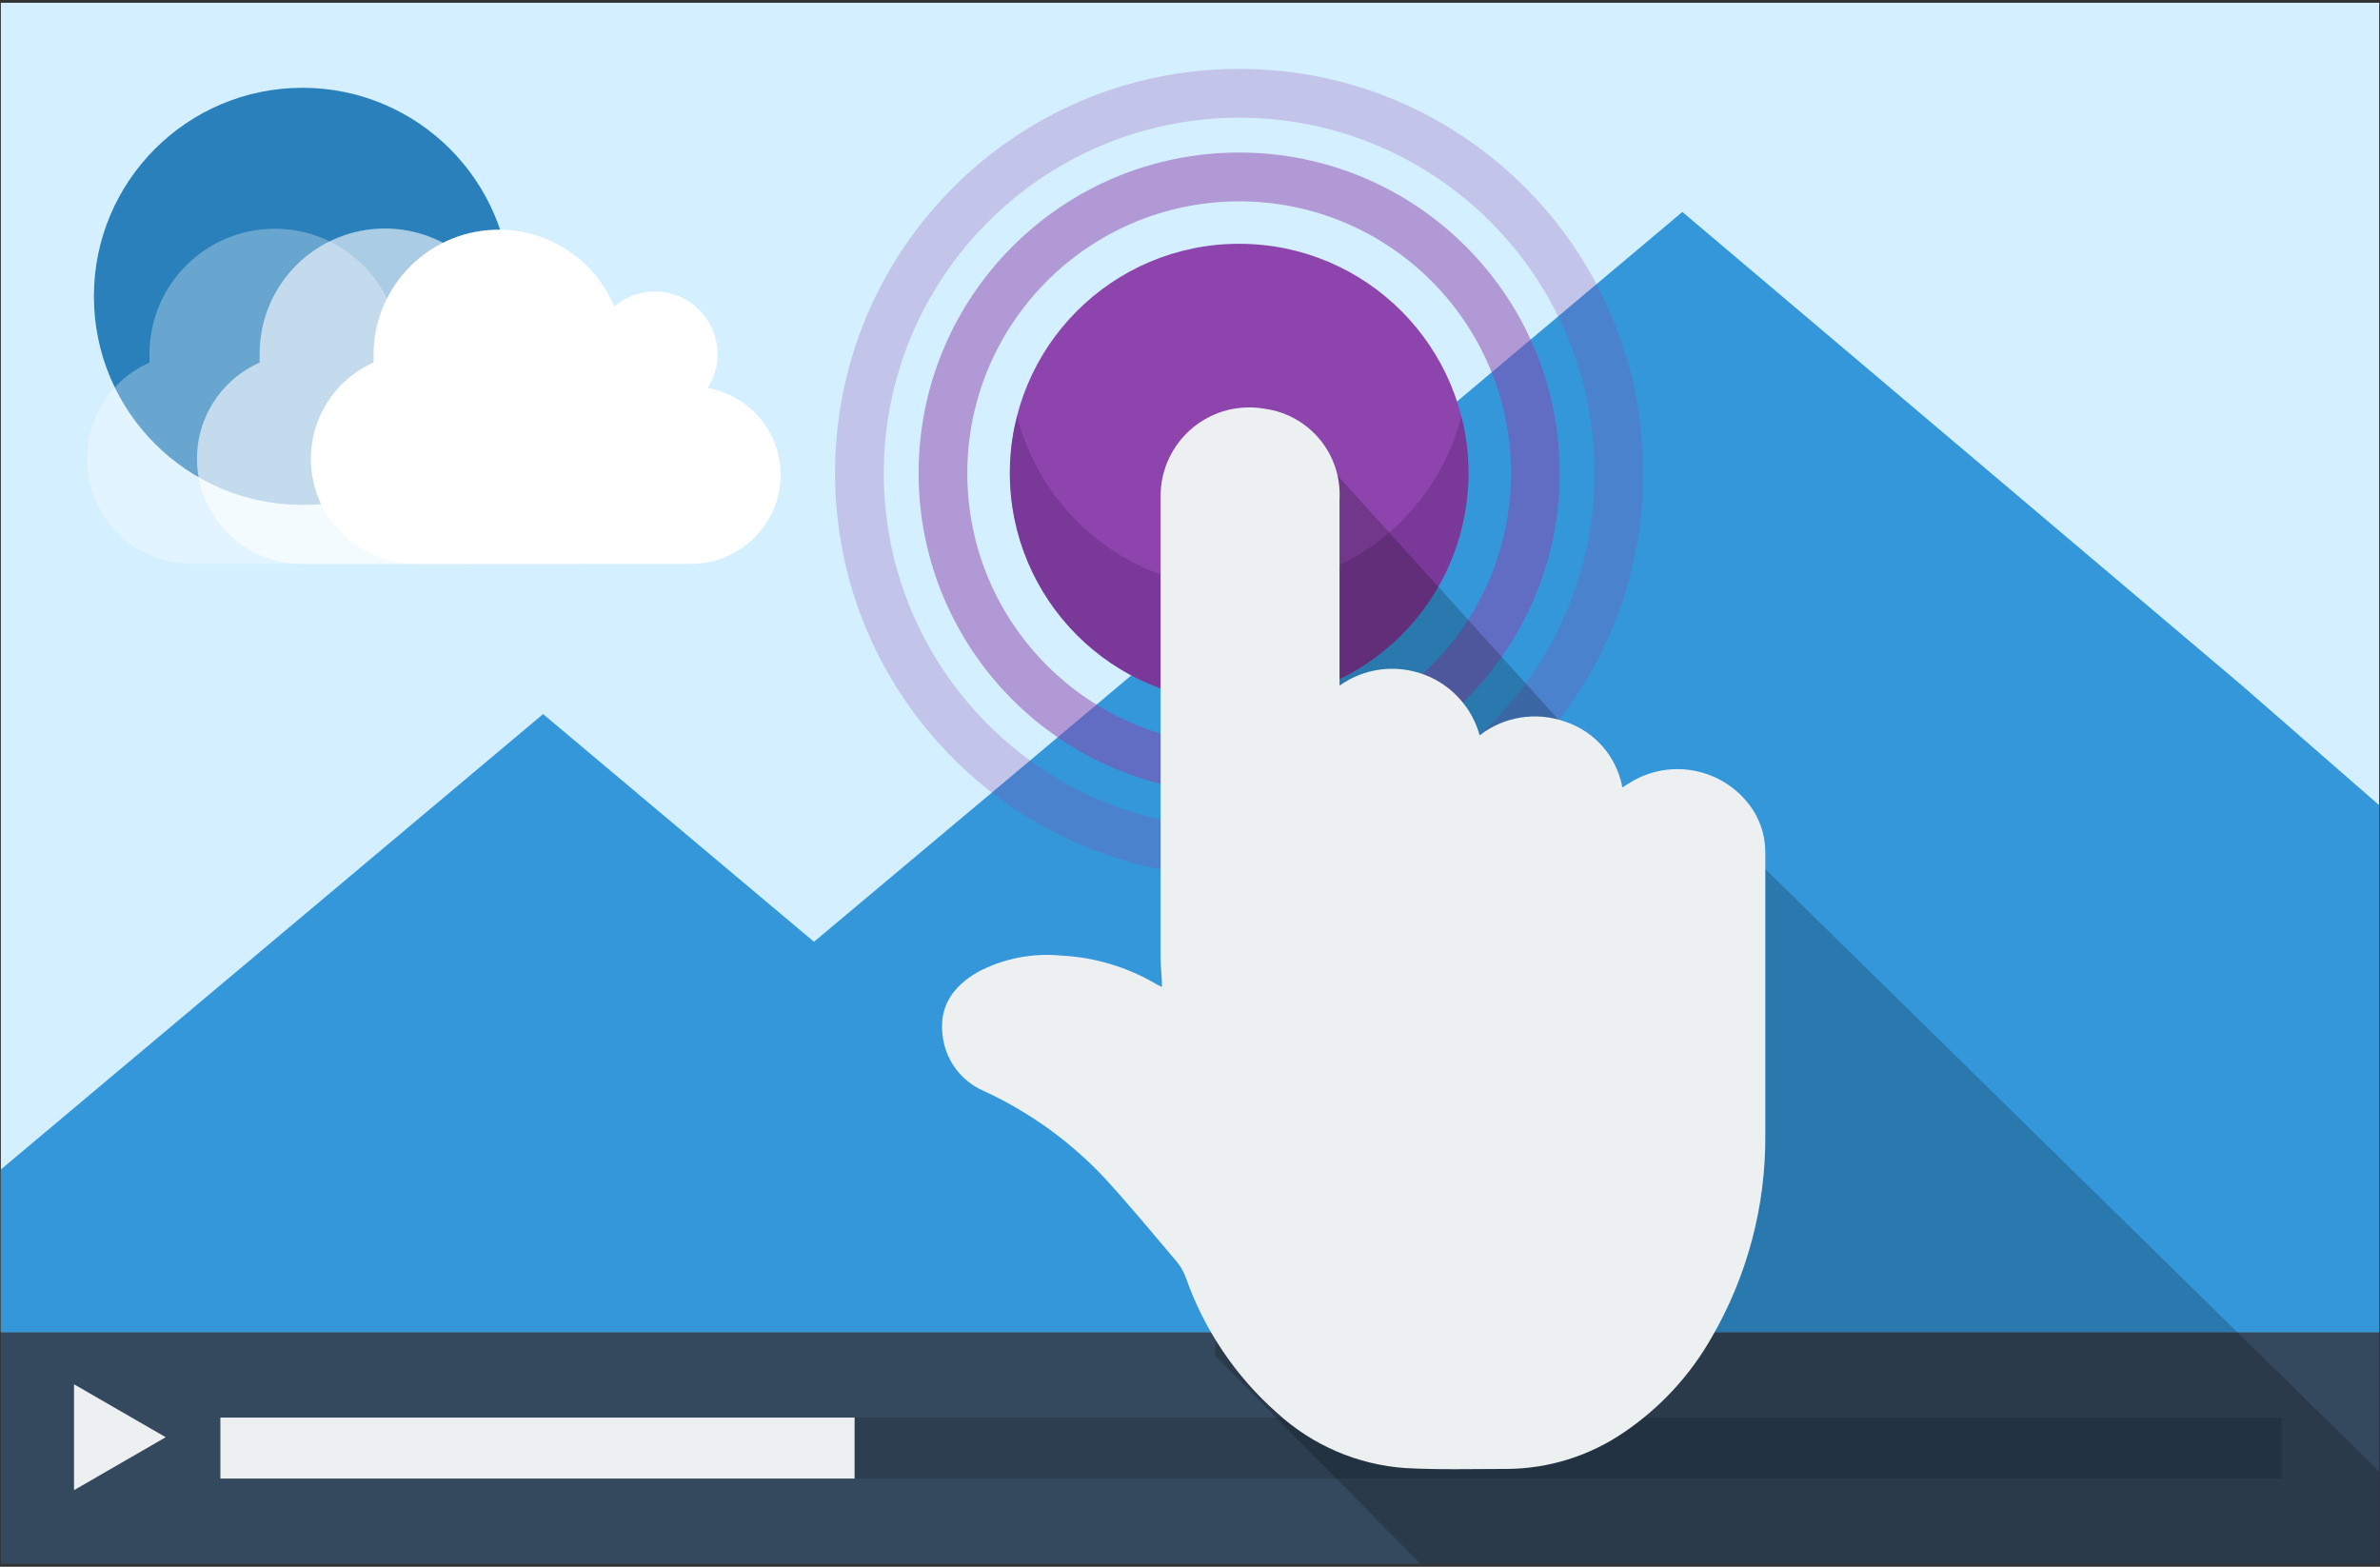 <svg enable-background="new 673.999 0 3260 2146" height="2146" viewBox="673.999 0 3260 2146" width="3260" xmlns="http://www.w3.org/2000/svg"><rect x="673.999" y="0" width="3260" height="2146" fill="#333333" stroke="none"/><path d="m675.153 3.809h3257.692v1820.969h-3257.692z" fill="#d4efff"/><path d="m675.153 1824.777h3257.692v317.414h-3257.692z" fill="#34495e"/><path d="m775.391 1896.11 125.629 72.506-125.629 72.504z" fill="#ecf0f1"/><path d="m975.863 1941.719h2823.335v83.531h-2823.335z" fill="#2c3e50"/><path d="m975.863 1941.719h868.719v83.531h-868.719z" fill="#ecf0f1"/><circle cx="1088.296" cy="405.925" fill="#2a80bb" r="285.674"/><path d="m3744.4 938.517 188.445 164.389v721.873h-3257.693v-222.861l742.754-623.806 371.043 311.902 293.358-246.082 896.117-753.611z" fill="#3497da"/><g fill="#8e44ad"><circle cx="2371.325" cy="647.997" r="314.076"/><path d="m2371.325 275.783c205.659.002 372.378 166.721 372.378 372.381 0 205.659-166.719 372.379-372.378 372.379s-372.38-166.72-372.38-372.379c.185-205.584 166.798-372.195 372.38-372.381m0-66.823c-242.474 0-439.038 196.563-439.038 439.036 0 242.474 196.564 439.038 439.038 439.038s439.038-196.564 439.038-439.038c0-242.473-196.564-439.036-439.038-439.036z" opacity=".5"/><path d="m2371.325 161.181c268.86 0 486.814 217.954 486.814 486.815s-217.954 486.816-486.814 486.816c-268.861 0-486.816-217.955-486.816-486.816.368-268.707 218.108-486.448 486.816-486.815m0-66.826c-305.677 0-553.474 247.8-553.474 553.475 0 305.674 247.797 553.474 553.474 553.474 305.676 0 553.473-247.8 553.473-553.474 0-305.675-247.797-553.475-553.473-553.475z" opacity=".25"/></g><path d="m2371.325 806.036c-143.386-.064-268.543-97.183-304.218-236.058-42.936 168.062 58.5 339.107 226.562 382.041 168.062 42.936 339.108-58.5 382.042-226.562 13.031-51.008 13.031-104.472 0-155.479-35.69 138.939-160.94 236.071-304.386 236.058z" fill="#662f84" opacity=".5"/><path d="m2963.893 1064.646v92.554l-517.891-572.354s-79.521 690.13-107.922 1271.838l281.666 285.507h1313.102v-126.801z" opacity=".2"/><path d="m3092.027 1167.892v385.575c.917 98.202-24.711 194.826-74.174 279.662-29.445 51.505-70.309 95.568-119.449 128.805-47.443 32.479-103.555 49.94-161.049 50.118-46.107 0-92.384 1.339-138.325-1.17-65.52-4.566-127.546-31.25-175.915-75.68-56.831-50.17-99.854-114.071-124.963-185.604-2.913-7.896-7.15-15.239-12.529-21.717-32.411-38.257-64.486-77.017-98.398-114.104-47.01-50.146-103.287-90.708-165.725-119.448-31.281-13.496-52.863-42.802-56.466-76.681-4.847-39.761 14.867-66.823 47.944-86.036 35.084-18.656 74.888-26.56 114.438-22.722 46.419 2.297 91.564 15.948 131.477 39.762l6.683 3.175c0-14.869-1.837-27.732-1.837-40.428 0-195.63 0-436.866 0-632.495.335-67.076 54.983-121.181 122.061-120.844 6.969.034 13.919.67 20.778 1.896 61.071 8.423 105.51 62.229 102.24 123.792v201.812 53.625c55.887-39.86 133.506-26.869 173.366 29.017 8.422 11.808 14.713 25 18.586 38.979 33.25-25.747 77.319-32.798 116.943-18.712 40.687 13.373 70.809 47.917 78.518 90.049l8.355-5.181c57.341-37.061 133.868-20.617 170.93 36.726.328.51.654 1.02.976 1.532 10.254 16.979 15.629 36.459 15.535 56.297z" fill="#ecf0f1"/><path d="m1614.036 772.289h-364.695c-79.475 3.045-146.368-58.913-149.413-138.388-2.262-59.012 31.736-113.421 85.766-137.264 0-4.678 0-8.019 0-12.695 1.217-94.748 79.013-170.572 173.761-169.354 68.312.877 129.596 42.199 156.019 105.202 15.404-13.423 35.198-20.733 55.631-20.549 47.388.092 85.777 38.481 85.869 85.87.028 16.429-4.733 32.51-13.698 46.275 57.653 10.295 99.782 60.217 100.235 118.78-.559 68.089-56.211 122.832-124.302 122.272-1.726-.011-3.449-.061-5.173-.149z" fill="#fff"/><path d="m1458.001 772.289h-365.196c-79.484 2.744-146.144-59.468-148.887-138.953-2.029-58.804 31.918-112.926 85.737-136.697 0-4.678 0-8.019 0-12.695.343-94.758 77.436-171.295 172.19-170.952 69.519.252 132.015 42.427 158.258 106.801 15.404-13.423 35.198-20.733 55.631-20.549 47.389.092 85.778 38.481 85.871 85.87.027 16.429-4.734 32.51-13.699 46.275 57.652 10.295 99.779 60.217 100.236 118.78-.541 68.089-56.178 122.85-124.268 122.308-1.958-.016-3.917-.079-5.873-.188z" fill="#fff" opacity=".6"/><path d="m1306.979 772.289h-364.529c-79.476 3.045-146.369-58.913-149.414-138.388-2.261-59.012 31.735-113.421 85.765-137.264 0-4.678 0-8.019 0-12.695.523-94.755 77.764-171.144 172.52-170.62 69.396.384 131.729 42.538 157.928 106.804 15.408-13.425 35.198-20.734 55.633-20.549 47.385.091 85.775 38.482 85.868 85.868.027 16.43-4.731 32.511-13.698 46.275 57.651 10.296 99.781 60.219 100.236 118.78-.72 68.089-56.499 122.701-124.587 121.981-1.911-.017-3.817-.083-5.722-.192z" fill="#fff" opacity=".3"/></svg>